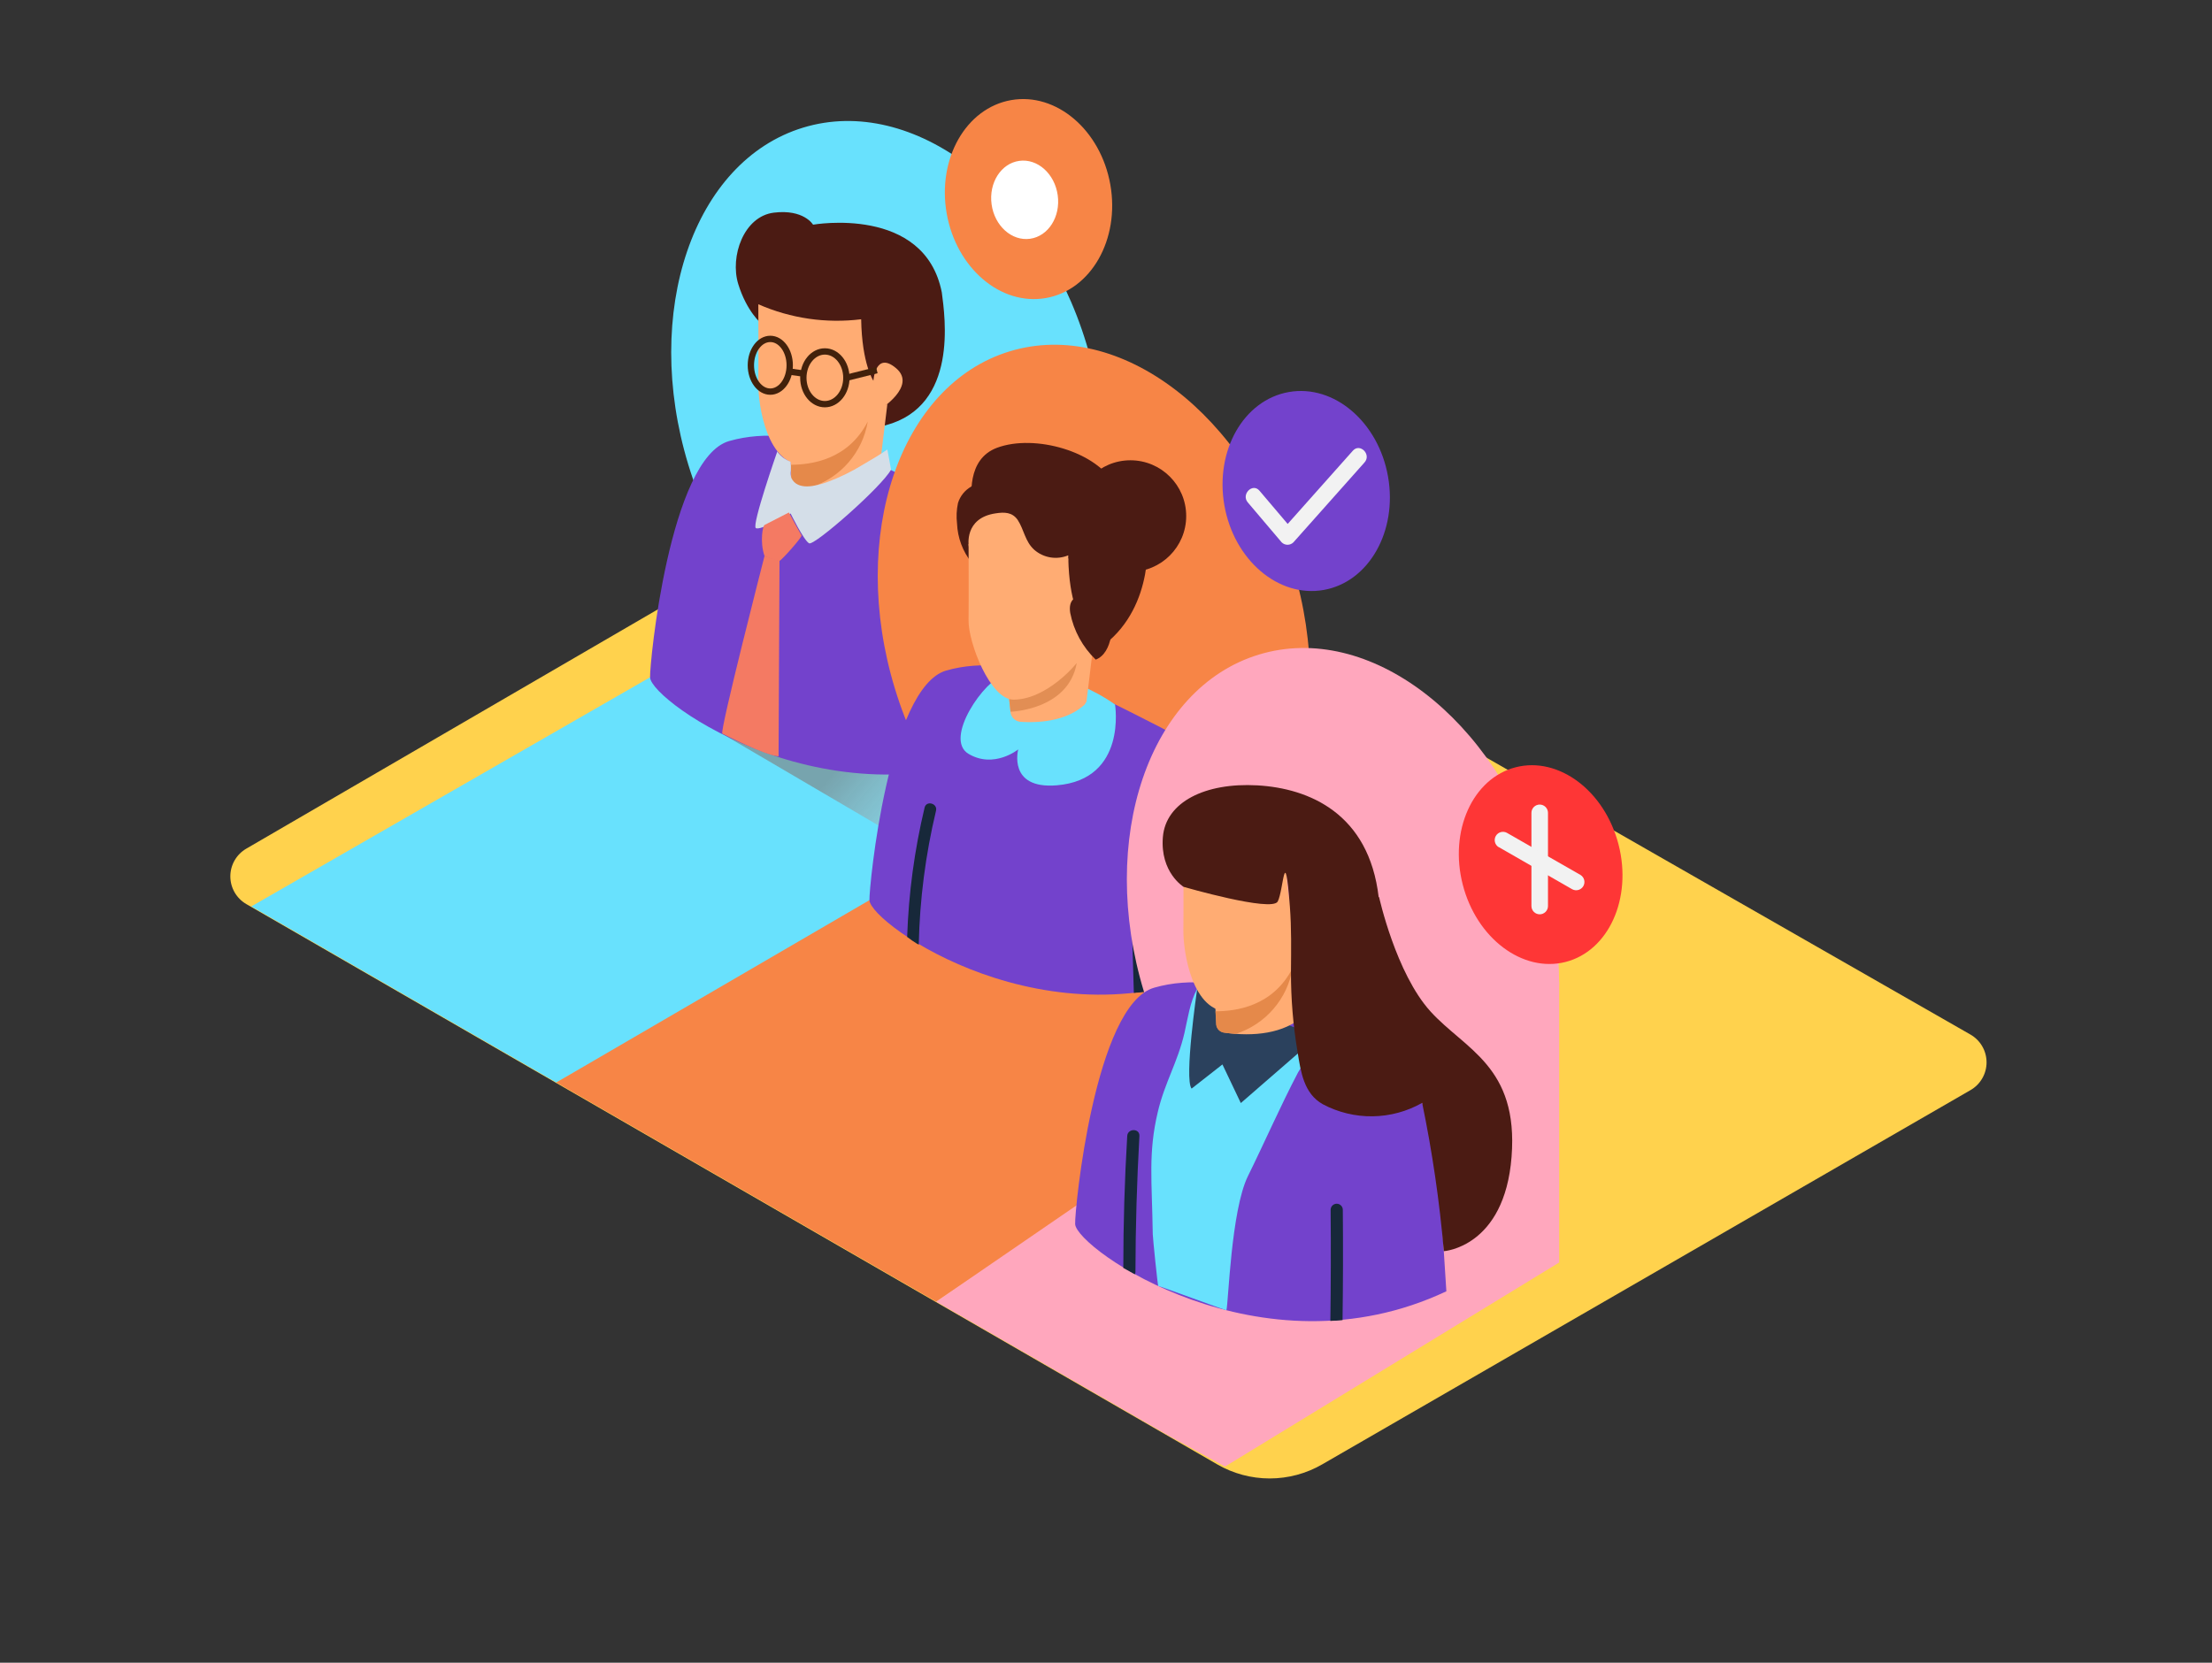 <svg width="266" height="200" viewBox="0 0 266 200" fill="none" xmlns="http://www.w3.org/2000/svg">
<rect x="0" y="0" width="266" height="200" fill="#333333" stroke="none"/>
<path d="M29.621 102.077L111.159 54.657C111.745 54.319 112.41 54.141 113.086 54.141C113.763 54.141 114.427 54.319 115.013 54.657L236.953 124.44C237.541 124.777 238.03 125.264 238.37 125.851C238.711 126.439 238.89 127.105 238.89 127.783C238.89 128.462 238.711 129.128 238.37 129.715C238.03 130.303 237.541 130.789 236.953 131.127L158.99 176.145C157.074 177.251 154.9 177.834 152.688 177.834C150.475 177.834 148.302 177.251 146.386 176.145L29.627 108.751C29.042 108.413 28.555 107.927 28.216 107.341C27.878 106.756 27.699 106.092 27.699 105.416C27.698 104.739 27.875 104.075 28.213 103.489C28.55 102.903 29.036 102.416 29.621 102.077Z" fill="#FFD24D"/>
<path d="M78.175 81.465L30.218 109.029L66.897 130.205L133.31 93.167" fill="#68E1FD"/>
<path d="M104.545 108.279L66.897 130.205L112.579 156.568L164.821 121.58" fill="#F78546"/>
<path d="M187.496 118.131V151.858L147.314 176.404L140.68 172.775L112.579 156.568L146.412 133.349" fill="#FFA7BD"/>
<path style="mix-blend-mode:multiply" opacity="0.63" d="M84.981 87.175L119.923 107.668L140.176 95.362L111.57 78.664" fill="url(#paint0_linear_3169:19587)"/>
<path style="mix-blend-mode:multiply" opacity="0.63" d="M109.633 113.394L144.574 133.887L164.821 121.581L136.222 104.883" fill="url(#paint1_linear_3169:19587)"/>
<path d="M116.828 81.888C130.046 77.867 136.23 59.712 130.641 41.337C125.051 22.963 109.804 11.327 96.586 15.348C83.368 19.369 77.183 37.524 82.773 55.899C88.363 74.273 103.61 85.909 116.828 81.888Z" fill="#68E1FD"/>
<path d="M122.815 89.571C122.815 89.571 122.152 78.91 121.899 76.303C121.674 73.922 120.878 63.447 114.33 60.136C106.051 55.957 96.505 50.524 87.681 53.051C80.537 55.101 78.095 79.839 78.175 81.491C78.321 84.43 100.492 100.106 122.815 89.571Z" fill="#7342CC"/>
<path d="M91.549 38.92C91.549 38.92 89.798 37.487 88.776 34.164C87.754 30.84 89.439 26.024 93.055 25.579C96.671 25.135 97.772 27.026 97.772 27.026C97.772 27.026 111.186 24.651 113.255 35.172C113.634 38.118 115.246 48.805 106.529 51.147C97.811 53.489 100.943 41.11 100.943 41.11" fill="#4B1B13"/>
<path d="M91.191 36.598C91.191 36.598 91.224 43.523 91.191 46.097C91.151 48.811 92.299 56.135 96.757 55.903C101.215 55.67 105.786 50.483 105.786 49.269C105.786 49.269 110.29 46.462 107.776 44.306C105.261 42.15 105.029 45.799 105.029 45.799C105.029 45.799 103.649 43.809 103.557 38.402C99.347 38.926 95.075 38.303 91.191 36.598Z" fill="#FFAC73"/>
<path d="M105.58 56.474C103.304 58.571 99.609 58.962 96.186 58.464C95.929 58.447 95.686 58.34 95.499 58.164C95.311 57.987 95.191 57.751 95.158 57.496C95.105 56.448 95.038 55.399 94.946 54.351L106.708 48.6L105.799 56.096C105.799 56.096 105.726 56.249 105.58 56.474Z" fill="#FFAC73"/>
<path d="M97.52 58.611C97.062 58.578 96.604 58.531 96.153 58.465C95.906 58.449 95.673 58.349 95.492 58.181C95.31 58.013 95.192 57.787 95.158 57.543C95.158 56.999 95.105 56.455 95.065 55.904C97.553 55.904 101.984 55.32 104.353 50.703C104.048 52.521 103.249 54.22 102.044 55.614C100.839 57.009 99.274 58.045 97.52 58.611Z" fill="#E5894A"/>
<path d="M106.708 54.066C105.759 54.73 104.777 55.3 103.789 55.877C102.403 56.737 100.934 57.452 99.404 58.014C98.13 58.445 95.907 59.075 95.151 57.476C95.083 57.19 95.067 56.893 95.105 56.601C95.124 56.244 95.111 55.887 95.065 55.532C94.461 55.309 93.933 54.921 93.539 54.411C93.509 54.373 93.489 54.327 93.48 54.279C93.48 54.279 90.388 63.122 90.886 63.513C91.383 63.905 95.078 61.769 95.078 61.769C95.078 61.769 96.67 65.026 97.301 65.351C97.931 65.676 106.064 58.524 107.152 56.488L106.708 54.066Z" fill="#D4DEE8"/>
<path d="M91.934 63.148C91.748 63.221 91.337 65.099 91.934 66.883C91.934 66.883 93.453 67.547 93.738 67.461C94.023 67.374 96.511 64.555 96.392 64.396C96.272 64.237 94.866 61.643 94.866 61.643L91.934 63.148Z" fill="#F47A63"/>
<path d="M91.934 66.883C91.934 66.883 86.494 88.065 86.865 88.244C87.237 88.423 91.954 90.858 93.626 90.971L93.738 67.46" fill="#F47A63"/>
<path d="M92.63 47.106C93.92 47.106 94.966 45.686 94.966 43.935C94.966 42.183 93.92 40.764 92.63 40.764C91.341 40.764 90.295 42.183 90.295 43.935C90.295 45.686 91.341 47.106 92.63 47.106Z" stroke="#42210B" stroke-width="0.761" stroke-miterlimit="10"/>
<path d="M99.191 48.614C100.62 48.614 101.779 47.194 101.779 45.443C101.779 43.691 100.62 42.272 99.191 42.272C97.763 42.272 96.604 43.691 96.604 45.443C96.604 47.194 97.763 48.614 99.191 48.614Z" stroke="#42210B" stroke-width="0.761" stroke-miterlimit="10"/>
<path d="M94.966 44.699L96.604 44.931" stroke="#42210B" stroke-width="0.761" stroke-miterlimit="10"/>
<path d="M101.779 45.441L105.441 44.525" stroke="#42210B" stroke-width="0.761" stroke-miterlimit="10"/>
<path d="M141.663 108.8C154.882 104.779 161.066 86.624 155.476 68.249C149.887 49.875 134.64 38.239 121.421 42.26C108.203 46.281 102.019 64.436 107.609 82.811C113.198 101.186 128.445 112.821 141.663 108.8Z" fill="#F78546"/>
<path d="M147.898 116.154C147.898 116.154 147.235 105.805 147.009 103.238C146.79 100.923 146.021 90.753 139.659 87.535C131.618 83.475 122.344 78.201 113.786 80.656C106.847 82.646 104.499 106.674 104.552 108.28C104.684 111.159 126.218 126.377 147.898 116.154Z" fill="#7342CC"/>
<path d="M134.086 84.741C134.086 84.741 135.579 93.75 127.087 94.46C121.15 94.958 122.443 90.141 122.443 90.141C122.443 90.141 119.538 92.497 116.473 90.679C113.408 88.861 118.463 81.677 120.752 81.199C123.041 80.721 128.567 80.854 134.086 84.741Z" fill="#68E1FD"/>
<path d="M135.937 68.779C139.641 68.779 142.644 65.776 142.644 62.072C142.644 58.368 139.641 55.365 135.937 55.365C132.233 55.365 129.23 58.368 129.23 62.072C129.23 65.776 132.233 68.779 135.937 68.779Z" fill="#4B1B13"/>
<path d="M116.838 67.672C115.773 66.333 115.159 64.691 115.086 62.982C114.989 62.158 115.027 61.325 115.199 60.514C115.457 59.67 116.03 58.958 116.798 58.524C117.371 58.148 117.895 57.702 118.357 57.197C118.357 57.197 135.891 53.794 137.901 64.003C138.272 66.863 138.053 75.493 130.212 79.109C122.251 82.778 125.946 69.768 125.946 69.768" fill="#4B1B13"/>
<path d="M121.077 82.201L131.539 77.086L130.656 84.383C130.656 84.383 130.583 84.523 130.444 84.742C128.547 86.493 125.628 87.01 122.729 86.825C122.418 86.801 122.126 86.67 121.903 86.453C121.68 86.236 121.54 85.947 121.508 85.637C121.402 84.47 121.276 83.329 121.077 82.201Z" fill="#FFAC73"/>
<path d="M116.499 65.728C116.499 65.728 115.882 62.312 119.73 61.748C120.758 61.589 121.72 61.582 122.384 62.544C123.153 63.725 123.259 65.131 124.374 66.133C124.925 66.614 125.6 66.931 126.323 67.048C127.045 67.165 127.785 67.078 128.461 66.797C128.461 67.931 128.321 68.787 126.935 69.152C125.548 69.516 117.581 67.957 116.499 65.728Z" fill="#FFAC73"/>
<path d="M130.351 62.491C126.172 61.005 122.198 60.129 117.747 60.726C117.554 60.736 117.371 60.819 117.237 60.958C117.103 61.098 117.027 61.282 117.024 61.476C116.698 59.705 116.267 55.227 119.876 53.867C124.414 52.162 131.983 54.318 134.08 58.404C135.125 60.416 135.626 62.667 135.532 64.932C134.066 63.758 132.182 63.141 130.351 62.491Z" fill="#4B1B13"/>
<path d="M121.355 84.077L121.521 85.61C121.521 85.61 128.487 85.411 129.482 79.752L121.355 84.077Z" fill="#E28E54"/>
<path d="M116.473 65.416C116.473 65.416 116.506 72.143 116.473 74.637C116.44 77.291 119.073 84.164 121.88 84.157C126.245 84.157 130.65 78.89 130.65 77.735C130.65 77.735 135.028 75.009 132.554 72.912C130.079 70.816 129.9 74.365 129.9 74.365C129.9 74.365 128.573 72.415 128.467 67.181C124.383 67.683 120.239 67.074 116.473 65.416Z" fill="#FFAC73"/>
<path d="M110.257 113.506C109.853 113.258 109.463 112.987 109.089 112.696C109.264 107.454 109.966 102.242 111.186 97.14C111.398 96.251 112.771 96.629 112.559 97.518C111.297 102.798 110.6 108.198 110.482 113.625L110.257 113.506Z" fill="#17283A"/>
<path d="M136.952 119.384C136.75 119.387 136.548 119.405 136.348 119.437L135.824 101.485C135.824 101.297 135.899 101.116 136.032 100.983C136.165 100.85 136.346 100.775 136.534 100.775C136.722 100.775 136.903 100.85 137.036 100.983C137.169 101.116 137.244 101.297 137.244 101.485L137.761 119.324C137.49 119.322 137.22 119.342 136.952 119.384Z" fill="#17283A"/>
<path d="M131.764 79.341C130.19 77.83 129.12 75.87 128.699 73.729C128.162 70.379 132.64 71.891 133.343 73.338C134.046 74.784 133.834 78.565 131.764 79.341Z" fill="#4B1B13"/>
<path d="M171.62 145.277C184.838 141.256 191.022 123.101 185.433 104.726C179.843 86.352 164.596 74.716 151.378 78.737C138.16 82.758 131.976 100.913 137.565 119.288C143.155 137.662 158.402 149.298 171.62 145.277Z" fill="#FFA7BD"/>
<path style="mix-blend-mode:multiply" opacity="0.63" d="M133.907 151.613L168.848 172.105L189.102 159.799L160.503 143.102" fill="url(#paint2_linear_3169:19587)"/>
<path d="M173.93 155.321C173.93 155.321 173.266 144.661 173.014 142.053C172.789 139.672 171.993 129.197 165.445 125.886C157.166 121.707 147.619 116.274 138.796 118.801C131.651 120.851 129.21 145.589 129.29 147.241C129.436 150.18 151.606 165.85 173.93 155.321Z" fill="#7342CC"/>
<path d="M156.993 127.133C156.993 127.697 156.33 128.546 156.084 129.017C153.962 133.064 152.104 137.336 150.067 141.469C148.031 145.602 147.719 156.853 147.48 157.596C147.48 157.669 139.354 154.644 139.287 154.69C139.221 154.737 138.624 148.819 138.624 148.461C138.531 141.986 138.053 138.683 139.241 133.701C140.083 130.165 141.622 127.77 142.438 124.234C142.823 122.549 143.102 120.525 143.938 118.993C144.873 117.281 156.993 123.345 156.993 127.133Z" fill="#68E1FD"/>
<path d="M160.642 158.856C160.423 158.856 160.204 158.856 159.979 158.89C160.041 154.436 160.052 149.98 160.012 145.522C160.012 145.328 160.089 145.141 160.226 145.004C160.364 144.866 160.55 144.789 160.745 144.789C160.939 144.789 161.126 144.866 161.263 145.004C161.401 145.141 161.478 145.328 161.478 145.522C161.518 149.945 161.507 154.367 161.445 158.79L160.642 158.856Z" fill="#17283A"/>
<path d="M136.481 153.271C136.432 153.242 136.381 153.218 136.328 153.198L135.93 152.979L135.466 152.72L135.081 152.508C135.081 147.201 135.238 141.911 135.552 136.64C135.605 135.704 137.071 135.698 137.018 136.64C136.713 142.088 136.554 147.539 136.541 152.992C136.539 153.088 136.519 153.183 136.481 153.271Z" fill="#17283A"/>
<path d="M143.957 119C143.957 119 142.372 129.833 143.294 130.941L147.002 128.035L149.212 132.679L158.439 124.665L143.957 119Z" fill="#2B415D"/>
<path d="M142.306 102.348C142.306 102.348 142.339 109.274 142.306 111.848C142.266 114.561 143.414 121.885 147.872 121.653C152.33 121.42 156.9 116.233 156.9 115.019C156.9 115.019 161.405 112.212 158.891 110.056C156.376 107.9 156.144 111.549 156.144 111.549C156.144 111.549 154.764 109.559 154.671 104.152C150.462 104.676 146.189 104.053 142.306 102.348Z" fill="#FFAC73"/>
<path d="M156.695 122.224C154.419 124.32 150.724 124.712 147.301 124.214C147.044 124.197 146.801 124.09 146.614 123.914C146.426 123.737 146.306 123.501 146.273 123.246C146.22 122.198 146.153 121.149 146.06 120.101L157.823 114.35L156.914 121.846C156.914 121.846 156.834 121.999 156.695 122.224Z" fill="#FFAC73"/>
<path d="M148.601 124.36C148.144 124.327 147.686 124.281 147.235 124.214C146.987 124.197 146.754 124.094 146.574 123.923C146.393 123.753 146.278 123.525 146.246 123.279C146.246 122.735 146.193 122.191 146.153 121.641C148.641 121.641 153.073 121.057 155.441 116.439C155.138 118.26 154.339 119.963 153.133 121.36C151.926 122.757 150.358 123.795 148.601 124.36Z" fill="#E5894A"/>
<path d="M172.013 121.652C167.853 117.055 165.843 107.913 165.843 107.913H165.79C164.616 97.863 157.444 94.818 151.195 94.466C144.946 94.115 140.176 96.457 139.838 100.702C139.499 104.948 142.332 106.673 142.332 106.673C142.332 106.673 152.947 109.751 153.65 108.437C154.353 107.124 154.486 101.06 155.109 109.008C155.315 111.662 155.262 114.269 155.242 116.896C155.234 120.126 155.5 123.35 156.038 126.535C156.423 128.897 156.774 131.537 159.076 132.824C160.92 133.803 162.981 134.302 165.068 134.273C167.156 134.244 169.202 133.688 171.018 132.658C172.238 138.548 173.108 144.504 173.625 150.497C173.625 150.497 180.922 150.039 181.771 139.146C182.62 128.253 176.179 126.25 172.013 121.652Z" fill="#4B1B13"/>
<path d="M159.167 70.965C164.602 70.01 168.071 63.907 166.917 57.332C165.762 50.757 160.421 46.2 154.986 47.155C149.551 48.109 146.082 54.213 147.236 60.788C148.391 67.363 153.733 71.919 159.167 70.965Z" fill="#7342CC"/>
<path d="M150.048 60.428L154.127 65.238C154.315 65.422 154.567 65.526 154.831 65.526C155.094 65.526 155.346 65.422 155.534 65.238L164.092 55.618C164.941 54.663 163.541 53.25 162.685 54.212L154.127 63.831H155.534L151.454 59.022C150.625 58.047 149.225 59.46 150.048 60.428Z" fill="#F2F2F2"/>
<path d="M188.274 115.705C193.449 114.376 196.297 108.058 194.637 101.592C192.977 95.126 187.437 90.961 182.263 92.29C177.089 93.618 174.24 99.937 175.9 106.403C177.56 112.868 183.1 117.033 188.274 115.705Z" fill="#FE3636"/>
<path d="M184.159 97.77V108.982C184.159 109.246 184.264 109.499 184.451 109.686C184.638 109.872 184.891 109.977 185.155 109.977C185.419 109.977 185.672 109.872 185.858 109.686C186.045 109.499 186.15 109.246 186.15 108.982V97.77C186.15 97.507 186.045 97.254 185.858 97.067C185.672 96.88 185.419 96.775 185.155 96.775C184.891 96.775 184.638 96.88 184.451 97.067C184.264 97.254 184.159 97.507 184.159 97.77Z" fill="#F2F2F2"/>
<path d="M180.226 101.891L189.069 106.966C189.296 107.087 189.561 107.116 189.809 107.046C190.057 106.976 190.268 106.812 190.398 106.59C190.528 106.367 190.566 106.103 190.505 105.852C190.444 105.602 190.288 105.385 190.07 105.248L181.207 100.173C180.98 100.051 180.715 100.022 180.467 100.092C180.219 100.162 180.008 100.326 179.878 100.549C179.748 100.771 179.71 101.035 179.771 101.286C179.832 101.536 179.988 101.753 180.206 101.891H180.226Z" fill="#F2F2F2"/>
<path d="M125.773 35.851C131.208 34.897 134.677 28.793 133.523 22.218C132.368 15.643 127.027 11.087 121.592 12.041C116.157 12.996 112.688 19.1 113.842 25.674C114.997 32.249 120.339 36.806 125.773 35.851Z" fill="#F78546"/>
<path d="M123.869 28.72C126.065 28.415 127.553 26.07 127.194 23.483C126.834 20.895 124.763 19.045 122.568 19.35C120.372 19.655 118.884 22 119.243 24.587C119.603 27.175 121.674 29.025 123.869 28.72Z" fill="white"/>
<defs>
<linearGradient id="paint0_linear_3169:19587" x1="127.001" y1="103.721" x2="106.223" y2="85.776" gradientUnits="userSpaceOnUse">
<stop stop-color="white" stop-opacity="0"/>
<stop offset="0.99" stop-color="#808080"/>
</linearGradient>
<linearGradient id="paint1_linear_3169:19587" x1="157237" y1="5764.4" x2="158054" y2="4424.2" gradientUnits="userSpaceOnUse">
<stop stop-color="white" stop-opacity="0"/>
<stop offset="0.99" stop-color="#808080"/>
</linearGradient>
<linearGradient id="paint2_linear_3169:19587" x1="155261" y1="7473.52" x2="156076" y2="6133.3" gradientUnits="userSpaceOnUse">
<stop stop-color="white" stop-opacity="0"/>
<stop offset="0.99" stop-color="#808080"/>
</linearGradient>
</defs>
</svg>
